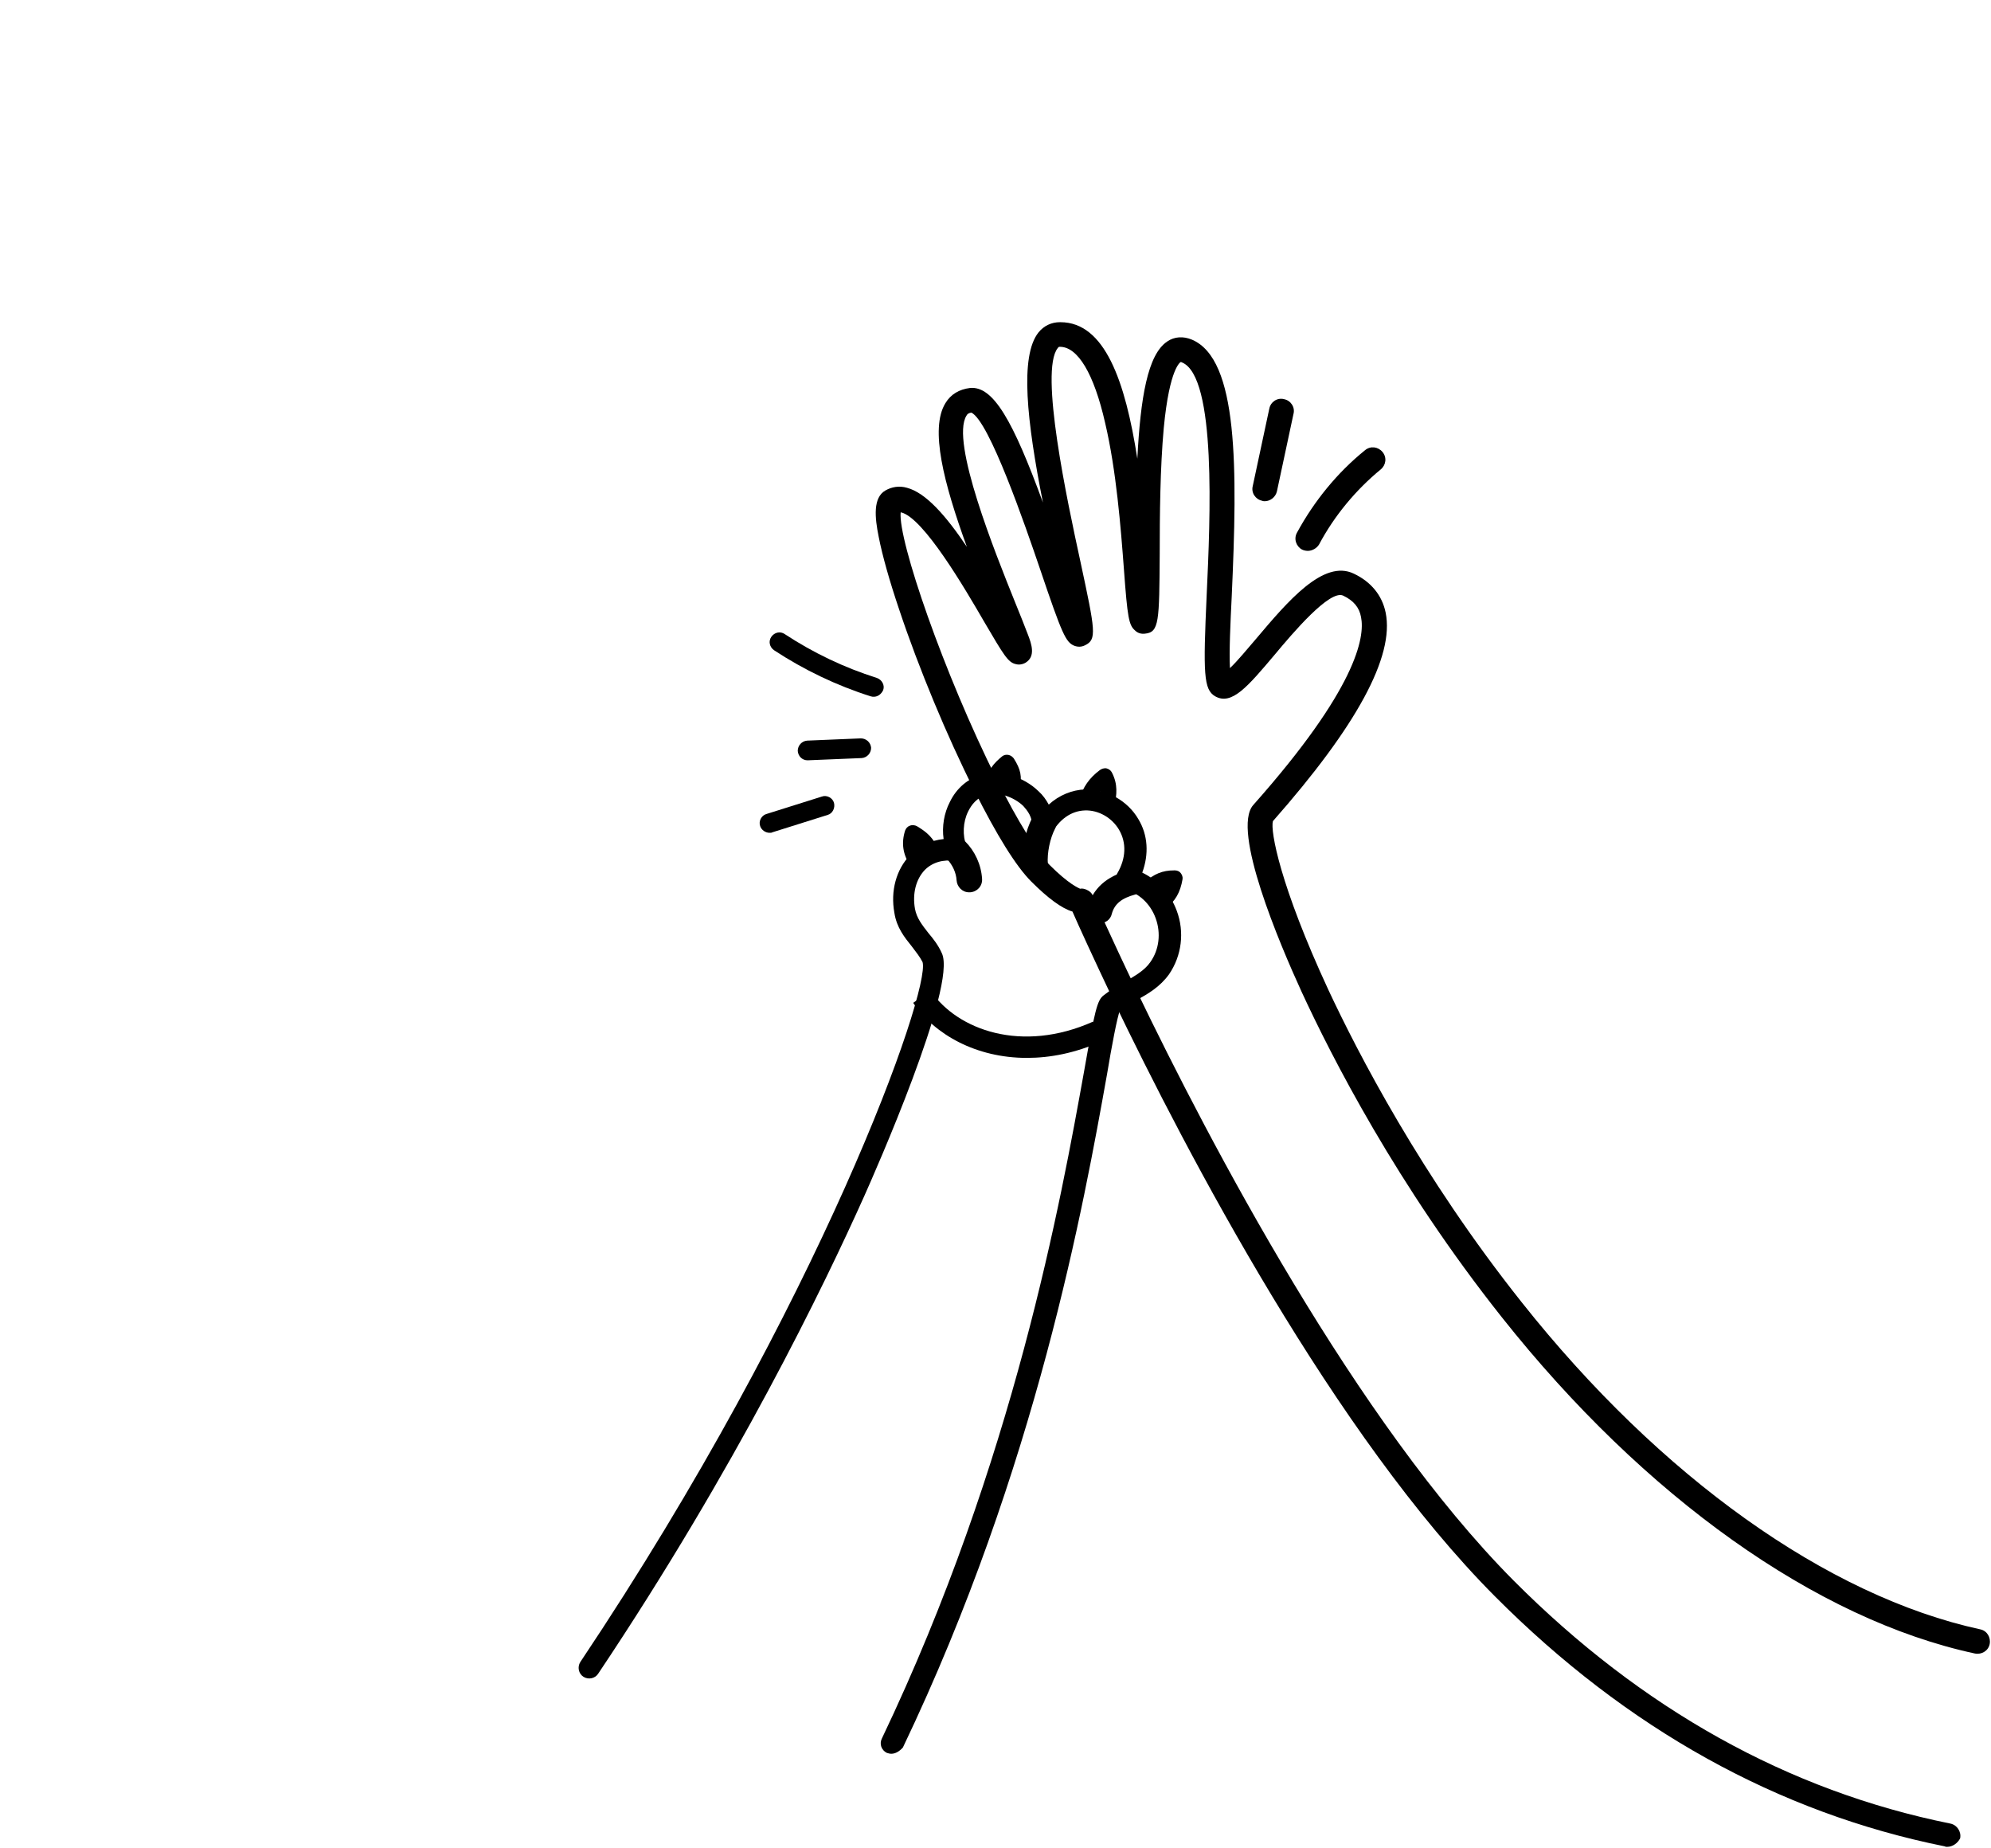 <?xml version="1.0" encoding="utf-8"?>
<!-- Generator: Adobe Illustrator 21.0.0, SVG Export Plug-In . SVG Version: 6.00 Build 0)  -->
<svg version="1.1" id="highfive" xmlns="http://www.w3.org/2000/svg" xmlns:xlink="http://www.w3.org/1999/xlink" x="0px" y="0px"
	 viewBox="0 0 445 413" style="enable-background:new 0 0 445 413;" xml:space="preserve">
<g id="flash" transform="translate(40, 17)">
	<path id="Fill-1" d="M132,169.1c-0.9,0-1.8-0.6-2.1-1.5c-0.4-1.1,0.3-2.4,1.4-2.7l12.4-3.9c1.1-0.4,2.4,0.3,2.7,1.4
		s-0.3,2.4-1.4,2.7l-12.4,3.9C132.5,169.1,132.2,169.1,132,169.1"/>
	<path id="Fill-3" d="M140.5,152.9c-1.2,0-2.1-0.9-2.2-2.1c0-1.2,0.9-2.2,2.1-2.3l12-0.5c1.2,0,2.2,0.9,2.3,2.1
		c0,1.2-0.9,2.2-2.1,2.3L140.5,152.9C140.6,152.9,140.6,152.9,140.5,152.9"/>
	<path id="Fill-5" d="M155.3,138.7c-0.2,0-0.4,0-0.7-0.1c-7.6-2.4-14.9-5.9-21.6-10.3c-1-0.7-1.3-2-0.6-3c0.7-1,2-1.3,3-0.6
		c6.4,4.2,13.3,7.5,20.6,9.8c1.1,0.4,1.8,1.6,1.4,2.7C157,138.1,156.2,138.7,155.3,138.7"/>
	<path id="Fill-7" d="M252.3,106.1c-0.4,0-0.9-0.1-1.3-0.3c-1.3-0.7-1.9-2.4-1.1-3.8c3.8-7,9-13.4,15.2-18.4c1.2-1,2.9-0.8,3.9,0.4
		c1,1.2,0.8,2.9-0.4,3.9c-5.6,4.6-10.4,10.4-13.8,16.8C254.3,105.5,253.3,106.1,252.3,106.1"/>
	<path id="Fill-9" d="M242.7,95c-0.2,0-0.4,0-0.6-0.1c-1.5-0.3-2.5-1.8-2.1-3.3l3.7-17.3c0.3-1.5,1.8-2.5,3.3-2.1
		c1.5,0.3,2.5,1.8,2.1,3.3l-3.7,17.3C245.1,94.1,243.9,95,242.7,95"/>
</g>
<path id="highfive-human" d="M435.2,412.7c-0.2,0-0.4,0-0.5-0.1c-37.3-7.5-71.1-26.3-100.5-55.8c-35.8-35.9-68.9-99-85.4-133.4
	c-4.6-9.7-7.8-16.7-9.1-19.7c-2.4-0.7-5.5-3-9.2-6.7c-3.4-3.4-7.7-10.3-12.8-20.5c-6-11.9-12.4-27.3-16.7-40.2
	c-2.2-6.5-3.8-12.2-4.6-16.3c-0.9-4.4-1.3-8.8,1.5-10.4c1.4-0.8,3.1-1.1,4.8-0.6c4.2,1.1,8.7,6.2,13.4,13.2
	c-5.2-14.3-8.3-26.4-4.8-32.1c1.2-2,3.1-3.1,5.5-3.4c5.2-0.5,9.6,7.3,16.3,25.6c-3.6-18.2-5.2-32.7-1-38c1.2-1.5,2.9-2.3,4.8-2.3
	c0,0,0.1,0,0.1,0c9.9,0,14.5,13.1,17.2,30.5c0.7-13.6,2.3-23.3,6.7-26.2c1.6-1.1,3.6-1.2,5.5-0.4c10.4,4.4,10.2,28.6,8.9,57.3
	c-0.3,6-0.6,12.5-0.4,16.1c1.7-1.6,3.9-4.3,5.8-6.5c7.1-8.4,15.1-17.9,21.9-14.6c3.8,1.8,6.3,4.8,7.1,8.7c2,9.8-6.5,25.4-25.2,46.6
	c-0.6,2.2,1.6,14.4,12.4,37.7c6.5,13.9,20.7,41.5,43.2,69.8c31,39.1,68.4,65.7,102.5,73.1c1.5,0.3,2.4,1.8,2.1,3.3
	c-0.3,1.5-1.8,2.4-3.3,2.1c-35.4-7.6-73.9-35-105.7-75.1c-23.5-29.6-38.1-58.3-44.8-72.8c-4.9-10.7-15.7-36.1-10.8-41.7
	c23.1-26,25-37.5,24.1-42c-0.4-2.2-1.7-3.7-4-4.8c-3-1.4-11.3,8.4-15.3,13.2c-6,7.1-9.6,11.4-13.3,9.3c-2.6-1.5-2.7-5.1-1.9-22.7
	c0.8-17,2.2-48.7-5.5-51.9c-0.2-0.1-0.2-0.1-0.3-0.1c0,0-2.5,1.1-3.8,14.8c-0.8,8.8-0.9,19.5-0.9,28.1c-0.1,15.1-0.1,17.5-3.3,17.8
	c-0.8,0.1-1.6-0.1-2.2-0.7c-1.4-1.2-1.7-2.8-2.5-13.7c-0.7-9.3-1.7-22.1-4.2-32.7c-2.5-11-6.1-17-10.1-17h0c-0.2,0-0.3,0-0.5,0.3
	c-4.1,5.1,2.1,34,5.1,47.8c3.3,15.4,3.7,17.3,1,18.6c-0.8,0.4-1.6,0.4-2.4,0.1c-1.9-0.8-2.7-2.5-7.6-17c-3.4-10-11.4-33.2-15.4-35.1
	c-0.6,0.1-0.9,0.3-1.1,0.7c-3.6,5.8,6.5,30.8,10.8,41.5c1.2,2.9,2.2,5.5,2.9,7.3c0.9,2.3,1.8,5-0.5,6.4c-0.7,0.4-1.5,0.5-2.2,0.3
	c-1.7-0.4-2.6-1.9-7-9.4c-4.4-7.6-13.6-23.3-18.6-24.5c0,0-0.1,0-0.1,0c-0.6,6.2,9.6,35.9,21.5,59.7c4.7,9.4,8.9,16.1,11.8,19.1
	c4.3,4.3,6.4,5.1,6.8,5.3c0.5-0.1,0.9,0,1.4,0.2c0.7,0.3,1.3,0.8,1.5,1.5c0,0.1,3.6,8.3,9.7,21c16.4,34.1,49.2,96.6,84.3,131.9
	c28.6,28.7,61.4,47,97.6,54.3c1.5,0.3,2.5,1.8,2.2,3.3C437.6,411.8,436.5,412.7,435.2,412.7z"/>
<g id="highfive-cat" transform="translate(0, 96)">
	<path id="Fill-14" d="M199.2,295.9c-0.3,0-0.7-0.1-1-0.2c-1.2-0.6-1.7-2-1.1-3.2c29.6-62,40.1-120.8,45.2-149.1
		c2.4-13.6,2.9-15.9,4.4-17c1.5-1.2,3.1-2.1,4.7-3c2.2-1.3,4.4-2.5,5.7-4.4c2-2.8,2.4-6.5,1.2-9.8c-1.2-3.3-3.8-5.7-7.1-6.5
		c-0.7-0.2-1.3-0.7-1.6-1.4c-0.3-0.7-0.2-1.5,0.1-2.1c2-3.4,2.1-6.9,0.4-9.8c-1.6-2.7-4.6-4.4-7.6-4.3c-3.1,0.1-5.8,2-7.6,5.4
		c-0.6,1.1-1.8,1.5-2.9,1.1c-1.1-0.4-1.8-1.6-1.5-2.8c0.5-2.1-1-3.8-1.8-4.7c-2.2-2.1-5.7-3.2-8.1-2.5c-2.3,0.6-3.5,2.3-4.2,3.7
		c-1.2,2.4-1.3,5.4-0.4,7.8c0.3,0.8,0.2,1.7-0.3,2.4c-0.5,0.7-1.4,1-2.2,0.9c-2.7-0.4-5.1,0.3-6.8,2c-2,2.1-2.8,5.3-2.2,8.7
		c0.4,2.1,1.6,3.6,3,5.4c1.1,1.3,2.2,2.7,3,4.5c3.5,7.3-15.2,49.5-17.3,54.2c-9,20.1-28.7,60.8-59.5,106.8c-0.7,1.1-2.2,1.4-3.3,0.7
		c-1.1-0.7-1.4-2.2-0.7-3.3c54-80.7,78.3-150.1,76.5-156.4c-0.6-1.2-1.5-2.3-2.4-3.5c-1.6-2-3.4-4.2-3.9-7.5
		c-0.9-4.9,0.4-9.7,3.5-12.9c2-2.1,4.6-3.3,7.5-3.6c-0.4-2.8,0.1-5.8,1.4-8.3c1.5-3.1,4.1-5.3,7.2-6.1c4-1.1,9.2,0.4,12.6,3.7
		c1,0.9,1.7,1.9,2.3,3c2.3-2.1,5.2-3.3,8.2-3.4c4.7-0.1,9.4,2.5,11.8,6.6c2.2,3.6,2.4,7.9,0.9,12c3.5,1.7,6.3,4.7,7.7,8.5
		c1.8,4.8,1.1,10.1-1.7,14.2c-2,2.8-4.7,4.4-7.3,5.8c-1.3,0.8-2.6,1.5-3.7,2.3c-0.6,1.5-1.8,7.8-2.9,14.4
		c-5.1,28.5-15.7,87.8-45.6,150.3C201,295.4,200.1,295.9,199.2,295.9"/>
	<path id="Fill-18" d="M259.5,107.3c-0.2,0-0.5,0-0.7-0.1c-0.6-0.2-1-0.7-1.1-1.3c-0.1-0.7-0.6-1.6-0.9-1.6c-0.7,0-1.3-0.5-1.5-1.2
		c-0.2-0.7,0-1.4,0.5-1.9c2.1-1.9,4-2.7,6.6-2.7c0.1,0,0.1,0,0.2,0c0.5,0,1,0.2,1.3,0.6c0.3,0.4,0.5,0.9,0.4,1.4
		c-0.5,2.9-1.6,4.9-3.8,6.5C260.2,107.2,259.9,107.3,259.5,107.3"/>
	<path id="Fill-20" d="M245.7,81.2c0.1,0,0.2,0,0.3,0.1c0-0.2,0-0.3,0-0.5C245.9,80.9,245.8,81,245.7,81.2 M247.4,85.6
		c-0.3,0-0.7-0.1-1-0.3c-0.4-0.3-1.9-1-2.9-0.7c-0.6,0.2-1.3,0-1.8-0.4c-0.5-0.5-0.6-1.1-0.4-1.8c0.8-2.5,2.1-4.5,4.5-6.3
		c0.4-0.3,1-0.5,1.5-0.4c0.5,0.1,1,0.5,1.2,0.9c1.4,2.7,1.1,4.9,0.6,7.5c-0.1,0.6-0.5,1.1-1.1,1.3C247.9,85.5,247.6,85.6,247.4,85.6
		"/>
	<path id="Fill-22" d="M224.3,77.6c0.1,0,0.2,0,0.3,0.1c0-0.1,0-0.3-0.1-0.4C224.5,77.4,224.4,77.5,224.3,77.6 M226.2,81.9
		c-0.3,0-0.6-0.1-0.9-0.2c0,0-0.6-0.3-1.5-0.5c-0.5-0.1-1.1,0.1-1.3,0.1c-0.6,0.2-1.2,0.1-1.7-0.2c-0.5-0.4-0.8-1-0.7-1.6
		c0.4-3.3,2.2-5.1,3.9-6.5c0.4-0.3,0.9-0.4,1.4-0.3c0.5,0.1,0.9,0.4,1.2,0.8c1.5,2.4,1.9,3.9,1.3,7c-0.1,0.6-0.5,1-1,1.3
		C226.7,81.8,226.4,81.9,226.2,81.9"/>
	<path id="Fill-24" d="M205.5,93.5c0,0.2,0.1,0.3,0.2,0.5l0.1-0.1C205.7,93.8,205.6,93.7,205.5,93.5 M205,98.3
		c-0.6,0-1.1-0.3-1.5-0.8c-1.7-2.5-2.1-5.1-1.2-7.9c0.2-0.5,0.5-0.9,1.1-1.1c0.5-0.2,1.1-0.1,1.5,0.1c2,1.2,3.8,2.5,4.8,5.4
		c0.3,0.8,0,1.6-0.7,2.1l-3,2C205.7,98.2,205.3,98.3,205,98.3"/>
	<path id="Fill-16" d="M229.5,140.4c-11.3,0-20.6-5.2-25.4-12.3l3.9-2.7c6,8.8,20.4,14,36.3,6.9l1.9,4.4
		C240.4,139.3,234.8,140.4,229.5,140.4"/>
	<path id="Fill-26" d="M231.3,100c-1.5,0-2.7-1.2-2.8-2.6c-0.2-3.5,0.7-7.9,2.3-10.8c0.7-1.4,2.4-1.9,3.8-1.2
		c1.4,0.7,1.9,2.4,1.2,3.8c-1.1,2.1-1.8,5.4-1.6,7.9c0.1,1.5-1.1,2.9-2.6,3C231.4,100,231.3,100,231.3,100"/>
	<path id="Fill-28" d="M245.8,110.3c-0.2,0-0.5,0-0.7-0.1c-1.5-0.4-2.4-1.9-2-3.4c1.1-4.2,4.2-7,9.2-8.3c1.5-0.4,3,0.5,3.4,2
		c0.4,1.5-0.5,3-2,3.4c-3,0.8-4.6,2.1-5.2,4.3C248.2,109.5,247.1,110.3,245.8,110.3"/>
	<path id="Fill-30" d="M216.6,103.4c-1.5,0-2.7-1.2-2.8-2.7c-0.1-1.7-0.9-3.4-2.1-4.7c-1.1-1.1-1.1-2.9,0-4c1.1-1.1,2.9-1.1,4,0
		c2.2,2.2,3.6,5.2,3.8,8.4c0.1,1.6-1.1,2.9-2.7,3C216.7,103.4,216.7,103.4,216.6,103.4"/>
</g>
</svg>

